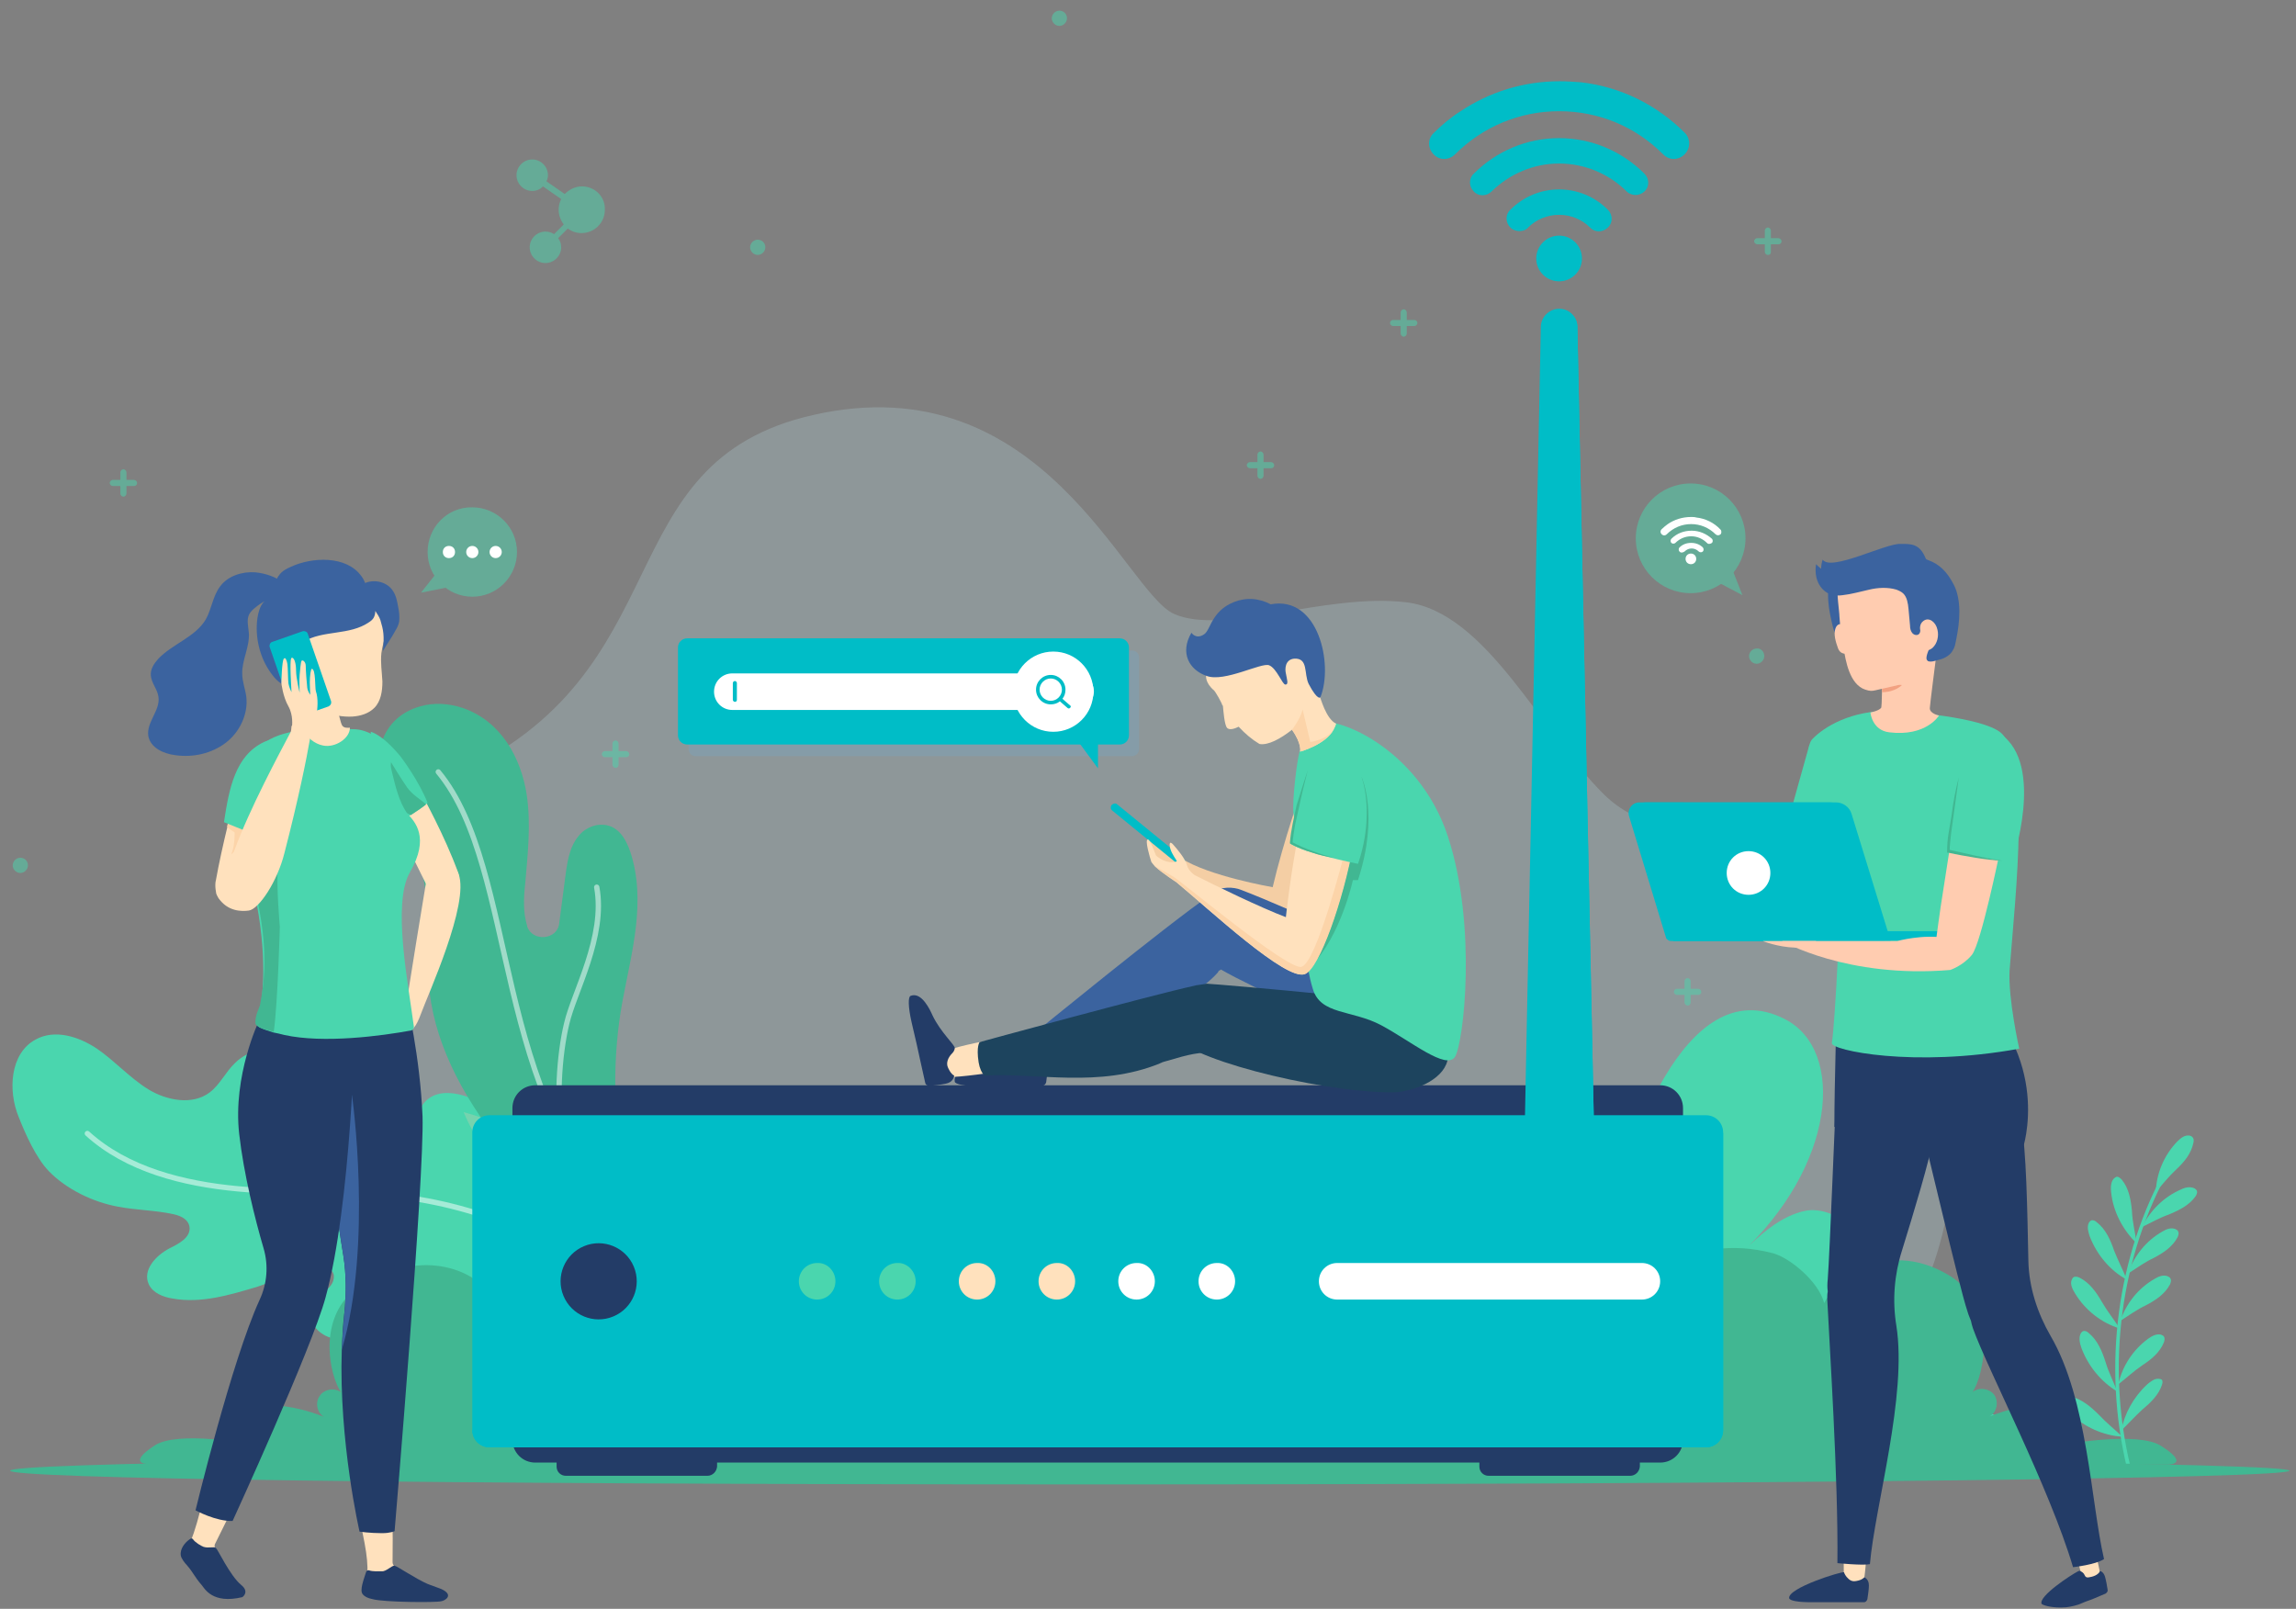 <?xml version="1.0" encoding="UTF-8"?> <!-- Generator: Adobe Illustrator 23.1.0, SVG Export Plug-In . SVG Version: 6.00 Build 0) --> <svg xmlns="http://www.w3.org/2000/svg" xmlns:xlink="http://www.w3.org/1999/xlink" id="OBJECTS" x="0px" y="0px" viewBox="0 0 452.1 316.8" style="enable-background:new 0 0 452.1 316.8;" xml:space="preserve"><rect x="0" y="0" width="452.1" height="316.8" fill="#808080" stroke="none"/> <style type="text/css"> .st0{fill:#CAF5FF;fill-opacity:0.2;} .st1{fill:#4AD6AE;} .st2{opacity:0.5;fill:none;stroke:#FFFFFF;stroke-width:1.048;stroke-linecap:round;stroke-linejoin:round;stroke-miterlimit:10;} .st3{opacity:0.25;fill:#FCCCB1;} .st4{fill:#41B792;} .st5{fill:#233C67;} .st6{fill:#00BDC7;} .st7{fill:#FFE1BD;} .st8{fill:#FFFFFF;} .st9{fill:#FFCCB0;} .st10{fill:#F2A181;} .st11{fill:#3B639F;} .st12{opacity:0.5;} .st13{fill:#F5BC8E;} .st14{fill:#FCD4A9;} .st15{opacity:0.5;fill:#4AD6AE;} .st16{fill:#F4CEA4;} .st17{fill:#1D445E;} .st18{opacity:0.2;fill:#5FB0E7;} </style> <g> <path class="st0" d="M58,222.8c0,0-15.2-49.6,30.9-69.9s29.9-61.9,71.3-71.2c45.1-10.2,61.3,34.9,71,39.2 c9.7,4.3,29.9-4.2,45.7-2.3c15.8,1.9,26.6,25.7,39,37.9c12.4,12.2,41.6,8.6,56.6,25.9c15,17.3,21.3,68.1-10.8,94.2"></path> <g> <g> <path class="st1" d="M143.6,270.4c-7.8-21.3-27.7-41.2-47.4-52.5c-4.8-2.8-11.8-4.9-14,1.7c-1.4,4.2-6.4,3.1-9.2,1.2 c-3.5-2.4-5.5-6.4-8.5-9.4c-2.4-2.4-5.4-4.2-8.8-4.8c-3.3-0.5-7,0.3-9.4,2.7c-1.9,1.8-3,4.3-5,5.8c-3.4,2.6-8.5,1.6-12.1-0.6 c-3.7-2.3-6.6-5.6-10.1-8c-3.6-2.4-8.3-3.9-12.1-1.8c-5,2.7-5.5,10-3.3,15.3c1.3,3.3,3.4,8,5.9,10.6c3.5,3.6,8.7,6.1,13.6,7 c3.6,0.7,7.4,0.7,11,1.5c1.3,0.3,2.8,0.9,3.1,2.4c0.4,2.2-2.3,3.5-3.9,4.3c-2.7,1.4-5.4,4.3-4.1,7.1c0.8,1.7,2.8,2.5,4.7,2.8 c5.6,1,11.2-0.7,16.6-2.3c3.2-1,6.1-3,9.4-3.9c1.7-0.4,6.2-0.6,5.7,2.3c-0.1,0.9-0.8,1.7-1.5,2.3c-0.7,0.6-1.5,1.1-2.1,1.8 c-2.6,3.1,0,6.8,3.3,7.6c2.6,0.6,5.3,0,7.9-0.6c16.9-4,34.6-5.5,51.7-2c3.6,0.7,7.6,2,9.4,5.2"></path> </g> <path class="st2" d="M125.4,257c-12.4-11.5-28.9-19.1-46.1-21.3c-10.7-1.3-21.6-0.6-32.4-1.6s-21.9-3.8-29.7-10.9"></path> <g> <path class="st3" d="M129.2,258.6c0,0-29.6-19.7-37.9-39.6c5.6,1.5,9.3,3.4,13.3,6.6c4.3,6,14.4,15.3,21.3,21.3 C126.9,250.2,128,254.1,129.2,258.6z"></path> <path class="st4" d="M128.1,251.9c-1.1-6.9-4.2-13.8-5.4-20.9c-1.9-11.3-2.2-22.7-0.1-34c1.8-9.6,4.7-19.6,1.5-29.3 c-0.9-2.6-2.5-5.4-5.8-5.3c-1.3,0-2.6,0.6-3.6,1.4c-2.4,2.2-2.9,5.3-3.3,8.2l-1.3,9.9c-0.4,3.2-5.3,3.6-6.3,0.5c0,0,0-0.1,0-0.1 c-0.8-2.6-0.7-5.4-0.4-8.1c0.5-5.9,1.2-11.9,0.3-17.8c-1.1-7.1-5-14.4-12.6-17c-2.7-0.9-5.7-1.1-8.4-0.3 c-7.6,2.2-9.2,9.4-7.6,15.4c1.1,4.2,3.5,8.1,5.7,11.9c5.3,9.4,2.5,18.4,3.8,29C87.2,217.7,109.1,239.3,128.1,251.9z"></path> <path class="st2" d="M86.3,152c16,19.3,10.2,65,38.1,89.6"></path> <path class="st2" d="M117.5,174.7c1.8,9.8-4.5,20.7-5.9,26.8c-1.5,6.1-2.2,16.4-0.7,22.5"></path> </g> </g> <g> <g> <path class="st1" d="M318.6,235.8c1.1-6.3,12.6-45.6,32.9-35.1c12,6.2,9.9,29-8.9,46.3c3.7-3.6,7.9-7.6,13-8.6 c2.7-0.5,6,0.7,8.1,2.6c1.8,1.7,2.3,4.3,2.4,6.8c0.3,9-4.4,17.9-11.9,22.8c4.1-2.3,7.7-5.2,12.5-5.6c1.5-0.1,4.1,0.7,4.9,2.1 c0.8,1.5,0.7,7.1-8.4,11.3c37.2-7.1,39.4,8.8,26,8.8c-13.4,0-88.5,0-88.5,0"></path> </g> <g> <path class="st4" d="M118,288.9c-29,0.4-59.6-1-88.6-0.6c-1,0-4.1-0.3,1.1-3.7c4.5-2.9,18.6-0.3,18.6-0.3s-3.3-1.3-3.3-3 c0-1.7,1.3-3.2,2.9-3.9c1.5-0.7,3.3-0.8,5-0.7c3.5,0.2,6.9,1,10.1,2.3c-1.4-0.8-1.8-2.9-0.8-4.2c0.9-1.3,3-1.6,4.2-0.6 c-2.2-2.9-5.5-16,4.8-21.7c12.9-7.2,22.8-1.3,24.9,3.1c1.1-4.3,5.9-7.5,9.2-8.3c7.3-1.8,12.3-1.6,18.9,1.9 c22.2,11.8,11.9,37.6,10.4,40.4"></path> </g> <g> <path class="st4" d="M337,289c29.3,0.4,60.4-1,89.7-0.6c1,0,4.2-0.3-1.2-3.7c-4.5-2.9-18.8-0.3-18.8-0.3s3.3-1.3,3.3-3.1 c0-1.7-1.3-3.2-2.9-4c-1.6-0.7-3.4-0.8-5.1-0.7c-3.5,0.2-7,1-10.2,2.3c1.4-0.8,1.8-2.9,0.9-4.2c-0.9-1.3-3-1.6-4.3-0.6 c2.2-3,5.4-17.3-5-23.2c-12.4-7.1-22.1,1.4-24.2,5.7c-1.1-4.3-6.8-8.9-10-9.8c-17.1-4.5-26.5,6.7-28,8.9 c-11.5,16.7-3.5,30.4-1.7,33.2"></path> </g> <g id="XMLID_3_"> <g> <g> <path class="st1" d="M418.8,289c-4.8-20.1-2-41.7,7.9-59.3l0.6,0.3c-9.8,17.4-12.6,38.9-7.8,58.8L418.8,289z"></path> </g> <g id="XMLID_10_"> <g> <path class="st1" d="M424.5,234.7c0.1-3.6,1.6-7.2,4.2-9.9c0.6-0.6,1.4-1.3,2.3-1.2c0.2,0,0.5,0.1,0.7,0.3 c0.3,0.3,0.3,0.7,0.2,1.1c-0.4,2.1-1.8,3.8-3.3,5.2C427,231.7,426,233,424.5,234.7"></path> </g> <g> <path class="st1" d="M421.8,241.6c1.6-3.3,4.4-6,7.7-7.4c0.8-0.4,1.8-0.6,2.6-0.2c0.2,0.1,0.4,0.3,0.5,0.5 c0.1,0.4-0.1,0.8-0.3,1.1c-1.2,1.7-3.2,2.7-5.1,3.5C425.2,239.8,423.9,240.6,421.8,241.6"></path> </g> <g> <path class="st1" d="M419,250.8c1.2-3.5,3.6-6.5,6.8-8.3c0.8-0.5,1.7-0.8,2.5-0.5c0.2,0.1,0.5,0.2,0.6,0.5 c0.2,0.4,0,0.8-0.1,1.1c-1,1.9-2.8,3.1-4.7,4.1C422.2,248.6,420.9,249.6,419,250.8"></path> </g> <g> <path class="st1" d="M417.5,260.1c1.2-3.5,3.6-6.5,6.8-8.3c0.8-0.5,1.7-0.8,2.5-0.5c0.2,0.1,0.5,0.2,0.6,0.5 c0.2,0.4,0,0.8-0.1,1.1c-1,1.9-2.8,3.1-4.7,4.1C420.7,257.9,419.4,258.9,417.5,260.1"></path> </g> <g> <path class="st1" d="M417.1,272.6c0.8-3.6,2.9-6.8,5.9-9c0.7-0.5,1.6-1,2.5-0.8c0.2,0.1,0.5,0.2,0.6,0.4 c0.2,0.3,0.1,0.8,0,1.1c-0.8,2-2.5,3.4-4.2,4.5C420,270.1,418.9,271.2,417.1,272.6"></path> </g> <g> <path class="st1" d="M417.7,281.7c0.6-3.3,2.4-6.6,5.1-9.1c0.7-0.6,1.5-1.2,2.3-1.1c0.2,0,0.5,0.1,0.6,0.2 c0.2,0.3,0.1,0.7,0,1c-0.6,1.9-2.2,3.5-3.8,4.8C420.4,278.9,419.3,280.1,417.7,281.7"></path> </g> <g> <path class="st1" d="M420.7,244.8c-2.7-2.6-4.6-6.2-5-10c-0.1-0.9-0.1-2,0.5-2.7c0.2-0.2,0.4-0.3,0.6-0.4c0.4,0,0.7,0.3,1,0.6 c1.4,1.7,1.8,4,2,6.2C419.9,240.8,420.4,242.4,420.7,244.8"></path> </g> <g> <path class="st1" d="M418.8,252c-3.3-1.8-5.9-4.9-7.3-8.5c-0.3-0.9-0.6-1.9-0.2-2.7c0.1-0.2,0.3-0.4,0.5-0.5 c0.4-0.1,0.8,0.1,1.1,0.4c1.7,1.3,2.7,3.5,3.4,5.6C417.1,248.3,417.9,249.8,418.8,252"></path> </g> <g> <path class="st1" d="M417.4,261.6c-3.6-1.1-6.8-3.6-8.8-6.9c-0.5-0.8-1-1.8-0.7-2.6c0.1-0.2,0.2-0.5,0.4-0.6 c0.3-0.2,0.8-0.1,1.2,0.1c2,1,3.3,2.9,4.4,4.8C415,258.3,416.1,259.6,417.4,261.6"></path> </g> <g> <path class="st1" d="M416.9,274c-3.2-1.9-5.8-5.1-7.1-8.7c-0.3-0.9-0.5-1.9-0.1-2.7c0.1-0.2,0.3-0.4,0.5-0.5 c0.4-0.1,0.8,0.1,1.1,0.4c1.7,1.4,2.6,3.5,3.3,5.7C415.2,270.2,416,271.7,416.9,274"></path> </g> <g> <path class="st1" d="M417.9,282.9c-3.7-0.2-7.5-1.9-10.3-4.6c-0.7-0.7-1.4-1.5-1.3-2.4c0-0.3,0.1-0.5,0.3-0.7 c0.3-0.3,0.8-0.2,1.2-0.2c2.1,0.5,3.9,2,5.5,3.6C414.8,280.2,416.1,281.2,417.9,282.9"></path> </g> </g> </g> </g> <path class="st4" d="M450.8,289.6c0,1.5-100.3,2.7-235.6,2.7S2,291.1,2,289.6c0-1.5,77.9-2.7,213.2-2.7S450.8,288.1,450.8,289.6z"></path> </g> </g> <g> <path class="st5" d="M331.4,225.4H100.9v-7.2c0-2.5,2-4.5,4.5-4.5h221.5c2.5,0,4.5,2,4.5,4.5V225.4z"></path> <path class="st5" d="M331.4,276.3H100.9v7.2c0,2.5,2,4.5,4.5,4.5h221.5c2.5,0,4.5-2,4.5-4.5V276.3z"></path> <g> <path class="st5" d="M139.3,290.6h-27.9c-1,0-1.8-0.8-1.8-1.8V281h31.6v7.8C141.1,289.8,140.3,290.6,139.3,290.6z"></path> <path class="st5" d="M321,290.6h-27.9c-1,0-1.8-0.8-1.8-1.8V281h31.6v7.8C322.8,289.8,322,290.6,321,290.6z"></path> </g> <path class="st6" d="M313.9,223.7h-13.7l3.2-159.3c0-2,1.7-3.6,3.6-3.6h0c2,0,3.6,1.6,3.6,3.6L313.9,223.7z"></path> <path class="st6" d="M313.9,223.7h-3.1l-3.2-162.8c0.8,0.1,1.4,0.5,1.9,1c0.7,0.6,1.1,1.5,1.1,2.5L313.9,223.7z"></path> <path class="st6" d="M339.3,223v58.6c0,1.9-1.5,3.4-3.4,3.4H96.4c-1.9,0-3.4-1.5-3.4-3.4V223c0-1.9,1.5-3.4,3.4-3.4h239.5 C337.8,219.6,339.3,221.1,339.3,223z"></path> <path class="st6" d="M339.3,223v58.6c0,1.9-1.5,3.4-3.4,3.4H96.4c-1.9,0-3.4-1.5-3.4-3.4C326.9,286.4,339.3,223,339.3,223z"></path> <ellipse transform="matrix(0.923 -0.384 0.384 0.923 -87.916 64.744)" class="st5" cx="118" cy="252.3" rx="7.5" ry="7.5"></ellipse> <g> <path class="st1" d="M164.5,252.3c0,2-1.6,3.6-3.6,3.6c-2,0-3.6-1.6-3.6-3.6c0-2,1.6-3.6,3.6-3.6 C162.9,248.6,164.5,250.3,164.5,252.3z"></path> <path class="st1" d="M180.3,252.3c0,2-1.6,3.6-3.6,3.6c-2,0-3.6-1.6-3.6-3.6c0-2,1.6-3.6,3.6-3.6 C178.6,248.6,180.3,250.3,180.3,252.3z"></path> <path class="st7" d="M196,252.3c0,2-1.6,3.6-3.6,3.6c-2,0-3.6-1.6-3.6-3.6c0-2,1.6-3.6,3.6-3.6C194.4,248.6,196,250.3,196,252.3z"></path> <path class="st7" d="M211.7,252.3c0,2-1.6,3.6-3.6,3.6c-2,0-3.6-1.6-3.6-3.6c0-2,1.6-3.6,3.6-3.6 C210.1,248.6,211.7,250.3,211.7,252.3z"></path> <path class="st8" d="M227.4,252.3c0,2-1.6,3.6-3.6,3.6c-2,0-3.6-1.6-3.6-3.6c0-2,1.6-3.6,3.6-3.6 C225.8,248.6,227.4,250.3,227.4,252.3z"></path> <path class="st8" d="M243.2,252.3c0,2-1.6,3.6-3.6,3.6c-2,0-3.6-1.6-3.6-3.6c0-2,1.6-3.6,3.6-3.6 C241.6,248.6,243.2,250.3,243.2,252.3z"></path> </g> <path class="st8" d="M323.3,255.9h-60c-2,0-3.6-1.6-3.6-3.6l0,0c0-2,1.6-3.6,3.6-3.6h60c2,0,3.6,1.6,3.6,3.6l0,0 C326.9,254.3,325.3,255.9,323.3,255.9z"></path> <g> <g> <circle class="st6" cx="307" cy="50.9" r="4.5"></circle> </g> <g> <path class="st6" d="M299.2,45.5c-0.6,0-1.3-0.2-1.8-0.7c-1-1-1-2.6,0-3.5c2.6-2.6,6-4,9.6-4c3.6,0,7,1.4,9.6,4c1,1,1,2.6,0,3.5 c-1,1-2.6,1-3.5,0c-1.6-1.6-3.8-2.5-6.1-2.5c-2.3,0-4.5,0.9-6.1,2.5C300.5,45.3,299.8,45.5,299.2,45.5z"></path> </g> <g> <path class="st6" d="M322.1,38.4c-0.6,0-1.3-0.2-1.8-0.7c-3.5-3.5-8.3-5.5-13.3-5.5c-5,0-9.7,2-13.3,5.5c-1,1-2.6,1-3.5,0 c-1-1-1-2.6,0-3.5c4.5-4.5,10.5-7,16.8-7s12.3,2.5,16.8,7c1,1,1,2.6,0,3.5C323.4,38.1,322.7,38.4,322.1,38.4z"></path> </g> <g> <path class="st6" d="M331.7,30.4c-0.6,0.6-1.4,0.9-2.1,0.9c-0.8,0-1.5-0.3-2.1-0.9c-5.5-5.5-12.7-8.5-20.5-8.5 c-7.7,0-15,3-20.5,8.5c-1.2,1.2-3.1,1.2-4.2,0c-1.2-1.2-1.2-3.1,0-4.2c1.6-1.6,3.4-3.1,5.3-4.3c5.7-3.8,12.4-5.9,19.5-5.9 c1.4,0,2.8,0.1,4.2,0.2c7.8,0.9,14.9,4.4,20.5,10C332.9,27.4,332.9,29.2,331.7,30.4z"></path> </g> </g> </g> <g> <g> <g> <path class="st7" d="M363.1,304.7c0,0-0.2,5.4,0.1,6.7c0.2,1,3.3,1.1,3.6,0.6c0.4-0.5,0.8-6.8,0.8-6.8"></path> <path class="st5" d="M368,312.2c0,0.8-0.2,2-0.3,2.7c-0.1,0.3-0.3,0.6-0.7,0.6h-3.8c0,0-1.7,0-2.8,0h-3.7c-2.7,0-4.3-0.3-4.4-0.8 c-0.3-2,10.3-5.3,10.8-5.1c0,0,0.1,0.4,0.5,0.9c0.6,0.7,1.1,1,2,0.8c0.6-0.1,1.1-0.3,1.5-0.7C367.1,310.6,368,310.9,368,312.2z"></path> </g> <g> <path class="st7" d="M409.1,307c0,0,0.6,2.7,0.9,3.6c0.3,0.9,3.3,0.3,3.5-0.3c0.2-0.6-1.2-5.7-1.2-5.7"></path> <path class="st5" d="M414.5,310.5c0.2,0.7,0.4,1.8,0.5,2.5c0.1,0.3-0.1,0.6-0.4,0.8l-2.6,1.1c0,0,0,0,0,0 c-0.2,0.1-1.2,0.4-2.1,0.8c-0.8,0.4-2.2,0.7-3.1,0.8c-2.7,0.2-4.6-0.4-4.8-0.7c-0.6-1.5,5.8-5.7,7.2-6.4c0.2-0.1,0.4-0.1,0.5,0 c0.2,0.1,0.6,0.3,0.8,0.8c0.1,0.3,0.4,0.5,0.8,0.4c0.7-0.1,1.8-0.4,2.2-1.2C413.4,309.3,414.2,309.4,414.5,310.5z"></path> </g> <path class="st5" d="M398.3,226.2c0,0,6.1-17.9-11.2-32.6c0,0-9.2,3.7-16.6,4.1c-5.8,0.3-8.8-0.2-8.8-0.2s-0.5,15.9-0.5,24.4 L398.3,226.2z"></path> <path class="st5" d="M363.6,207.4c-1.4,0.5-1.8,4.6-2,7.4c-0.2,2.8-1.3,31.9-1.7,37.1c-0.1,0.9-0.1,1.7,0,2.4 c-0.1,0.5-0.1,1-0.1,1.5c0.4,8.5,2.2,35.5,2,52c0,0,5,0.5,6.4,0.2c1-11.5,7.4-33.2,5.2-47c-0.8-4.9-0.4-10,1.1-14.7 c2.5-8.1,5.4-17.7,6.2-22.2C382.3,213.6,370.3,204.8,363.6,207.4z"></path> <path class="st5" d="M403.8,263.1c-2.6-4.5-4.3-9.6-4.4-14.9c-0.2-9.7-0.4-22.1-1.4-26.8c-2.3-10.4-14.3-14.7-19.6-9.8 c-1.1,1-1.3,6.5-0.4,9.2c0.9,2.7,7.7,32.4,9.4,37.4c0.2,0.7,0.5,1.4,0.7,1.9c0.1,0.5,0.2,0.9,0.4,1.5c2.9,8.1,15,31.2,19.7,47 c0,0,4.5-0.5,6.1-1.6C411.7,295.8,411.1,275.6,403.8,263.1z"></path> <g> <path class="st1" d="M397.6,206.5c-20.8,3.8-37.1,0.3-36.9-1.1c0.6-3.4,2.1-29.9,1.2-32.5c-1.6-4.5-2.3-12-3.6-15.4 c-0.9-2.6-3.4-10-1.4-12c2.2-2.3,7.6-5.7,15.5-5.5c5.5,0.2,19.5,1.6,22,4.7c1.6,1.9,2.4,5.5,2.8,9.9c0.2,2.7,0.3,5.6,0.3,8.8 c-0.1,9.3-1.2,19.9-1.8,27.7C395.4,196.7,397.6,206.5,397.6,206.5z"></path> <path class="st9" d="M370.6,133.6c0,0,0,5.6-0.2,5.8c-0.5,0.6-2.1,0.9-2.1,0.9s0.3,3.5,3.7,3.9c7.3,0.9,9.8-3.3,9.8-3.3 s-1.9-0.4-1.8-1.5c0-0.5,1.2-9.8,1.2-9.8"></path> <g> <path class="st10" d="M370.6,134.2l3.9,0.7c0,0-1.3,1.4-3.9,1.4"></path> </g> <g> <g> <path class="st11" d="M361.1,113.7c-1.2,1-1.2,3.1-1.1,4.6c0.1,1.7,0.5,3.4,0.9,5.1c0.3,1.2,0.8,2.3,1.6,3.2 c0.4,0.4,1,0.7,1.5,1c0.3,0.2,0.6,0.3,1,0.4c0.3,0.1,0.7,0,1-0.2c0.4-0.4,0.3-0.9,0.3-1.4c-0.4-3.3-0.8-6.6-0.3-9.9"></path> </g> <g> <path class="st9" d="M363.5,123.6c-0.4-0.9-1.7-1.1-2.1,0.2c-0.4,1.1,0.1,2.7,0.5,3.8c0.5,1.4,1.7,1.2,2.6,1"></path> </g> <path class="st9" d="M366.7,112c-1.1,0.8-4.5,1.5-4.8,3.2c-0.3,1.7,0.3,5.2,0.3,6.2c0.1,2,0.5,4.1,0.8,6.1 c0.4,2.6,1.2,7.3,4.3,8.3c0.9,0.3,1.3,0.3,2.1,0.1c1.2-0.3,2.3-0.5,3.5-0.8c1.8-0.4,3.8-0.9,5.3-2.1c1.9-1.7,1.8-5.3,1.5-7.6 l-1.8-13.3L366.7,112z"></path> <g> <path class="st11" d="M380.1,122.9c-0.9-0.1-1.7-0.3-1.9,0.6c-0.1,0.5,0,1.1-0.4,1.4c-0.4,0.3-1,0.1-1.3-0.3 c-0.3-0.4-0.4-0.9-0.4-1.4c-0.1-1.1-0.2-2.2-0.3-3.3c-0.1-1.1-0.3-2.3-1-3c-0.4-0.4-0.9-0.6-1.4-0.8c-1.7-0.5-3.6-0.4-5.3,0 c-1.8,0.4-3.5,0.9-5.3,1.1c-0.7,0.1-1.5,0.1-2.2-0.1c-1.2-0.4-2.1-1.3-2.6-2.4c-0.5-1.1-0.6-2.4-0.4-3.6c0.3,0.3,0.6,0.6,1,0.9 c0-0.6,0.1-1.2,0.3-1.8c1.6,2.4,12.3-3.2,15.3-3.1c2.1,0,3.8-0.1,5,2.9c0.1,0.2,0.3,0.2,0.5,0.3c2.2,0.8,3.7,2.3,5,4.8 c1.6,3.1,1.2,7.4,0.5,10.8c-0.2,0.9-0.2,1.4-0.7,2.2c-0.4,0.8-1.5,1.5-2.3,1.7c-0.9,0.2-2.4,0.9-2.8,0.1 c-0.3-0.6,0.5-2.1,0.7-2.8"></path> </g> <g> <path class="st9" d="M378.5,127.1c0,0,0.1,0.6,0.6,0.9c0.5,0.2,1-0.1,1.4-0.4c1-0.9,1.3-2.4,1-3.6c-0.3-1.5-1.7-2.6-2.8-1.7 c-0.7,0.5-0.8,1.6-0.4,2.3"></path> </g> </g> </g> </g> <polygon class="st1" points="356.3,146.6 352.3,160.9 361.3,161.9 363.7,153.1 "></polygon> <g> <rect x="339.1" y="183.4" transform="matrix(-1 -1.224647e-16 1.224647e-16 -1 727.381 368.654)" class="st6" width="49.3" height="1.9"></rect> <path class="st6" d="M329.5,185.3h42.8l-7.7-25c-0.4-1.4-1.7-2.3-3.1-2.3H324c-1.4,0-2.5,1.4-2,2.8L329.5,185.3z"></path> <path class="st6" d="M329,185.3h42.1l-7.7-25c-0.4-1.4-1.7-2.3-3.1-2.3h-37.5c-1.4,0-2.5,1.4-2,2.8l7.3,24 C328.3,185,328.6,185.3,329,185.3z"></path> <path class="st8" d="M348.6,171.9c0,2.4-1.9,4.3-4.3,4.3c-2.4,0-4.3-1.9-4.3-4.3c0-2.4,1.9-4.3,4.3-4.3 C346.7,167.6,348.6,169.5,348.6,171.9z"></path> </g> <path class="st9" d="M384.7,161.9c0,0-1.7,11.3-2.2,14.3c-0.4,2.3-1.3,9.1-1.3,9.1l2.8,5.7c0,0,2.5-0.8,4.3-3 c1.8-2.3,5.4-19.9,5.4-19.9"></path> <path class="st1" d="M386.3,150.1c0,0-2.2,9.2-2.7,17.5c0,0,7.9,1.6,12.6,2.2c0,0,6.6-19.2-2.3-25.3"></path> <g> <path class="st4" d="M385.7,153.1l-1,7.3c-0.2,1.2-0.3,2.4-0.5,3.6c-0.1,1.2-0.3,2.4-0.3,3.6l-0.2-0.3c1.8,0.4,3.6,0.8,5.3,1.2 c1.8,0.4,3.6,0.7,5.4,1c-1.8-0.1-3.6-0.3-5.4-0.6c-1.8-0.3-3.6-0.6-5.4-1l-0.2,0l0-0.2c0-1.3,0.1-2.5,0.3-3.7 c0.2-1.2,0.4-2.4,0.6-3.6C384.6,157.9,385.1,155.4,385.7,153.1z"></path> </g> <path class="st9" d="M373.6,185.3c0,0,5-1.4,9.6-0.6c4.6,0.8,0.8,6.3,0.8,6.3c-20.3,1.7-33.1-5.7-33.1-5.7h30.4"></path> <path class="st9" d="M347.1,185.3c0,0,2.9,1.2,6.4,1.3c3.6,0.1,4.1-1.3,4.1-1.3H347.1z"></path> <g> <g class="st12"> <g> <g> <polyline class="st1" points="338,114.5 343.1,117.2 340.5,110.6 "></polyline> </g> <circle class="st1" cx="332.9" cy="106" r="10.8"></circle> </g> </g> <g> <g> <path class="st8" d="M333.7,110.8c-0.4,0.4-1.1,0.4-1.5,0c-0.4-0.4-0.4-1.1,0-1.5c0.4-0.4,1.1-0.4,1.5,0 C334.1,109.7,334.1,110.4,333.7,110.8z"></path> </g> <g> <path class="st8" d="M331.1,108.8c-0.2,0-0.3-0.1-0.4-0.2c-0.2-0.2-0.2-0.6,0-0.8c0.6-0.6,1.4-0.9,2.3-0.9s1.7,0.3,2.3,0.9 c0.2,0.2,0.2,0.6,0,0.8c-0.2,0.2-0.6,0.2-0.8,0c-0.4-0.4-0.9-0.6-1.4-0.6s-1,0.2-1.4,0.6C331.4,108.8,331.2,108.8,331.1,108.8z"></path> </g> <g> <path class="st8" d="M336.5,107.1c-0.2,0-0.3-0.1-0.4-0.2c-0.8-0.8-1.9-1.3-3.1-1.3s-2.3,0.5-3.1,1.3c-0.2,0.2-0.6,0.2-0.8,0 c-0.2-0.2-0.2-0.6,0-0.8c1.1-1.1,2.5-1.6,4-1.6s2.9,0.6,4,1.6c0.2,0.2,0.2,0.6,0,0.8C336.8,107.1,336.6,107.1,336.5,107.1z"></path> </g> <g> <path class="st8" d="M338.8,105.2c-0.1,0.1-0.3,0.2-0.5,0.2c-0.2,0-0.4-0.1-0.5-0.2c-1.3-1.3-3-2-4.8-2c-1.8,0-3.5,0.7-4.8,2 c-0.3,0.3-0.7,0.3-1,0c-0.3-0.3-0.3-0.7,0-1c0.4-0.4,0.8-0.7,1.2-1c1.3-0.9,2.9-1.4,4.6-1.4c0.3,0,0.7,0,1,0.1 c1.8,0.2,3.5,1,4.8,2.4C339,104.5,339,105,338.8,105.2z"></path> </g> </g> </g> </g> <g> <g> <g> <g> <path class="st7" d="M49.5,289.6c0,0-4.6,9.2-7.1,14.3c-0.2,0.3-0.2,0.7,0,1c0.6,1.3,2.3,4.6,3.3,5.9c-0.8-0.3-10.9-3.1-8.8-6.2 c1.8-2.6,3-10,5.4-17.6"></path> <path class="st5" d="M37.5,303c0.1-0.1,0.4-0.1,0.5,0.1c0.5,0.7,1.6,1.3,2.1,1.5c1,0.3,2-0.1,2.4,0.2c0.4,0.3,2.8,5.5,5,7.3 c1.6,1.3,0.4,2.3,0.2,2.4c-5.9,1.4-7.4-1.7-8-2.4c-1.4-1.6-1.6-2.4-2.9-3.9c-0.4-0.4-1.1-1.3-1.2-1.9 C35.4,305,36.4,303.7,37.5,303z"></path> </g> <g> <path class="st7" d="M77.2,296.7c0,0,0.2,4,0.1,10.9c0,0.3,0.1,0.6,0.4,0.8c1.2,0.9,4.6,3.5,6.4,4.2c-1,0.2-12.5,3-11.9-1.3 c0.5-3.6-0.2-6.9-1.9-14.4"></path> <path class="st5" d="M72.1,309.5c0.1-0.2,0.3-0.3,0.5-0.3c0.8,0.3,2,0.2,2.6,0.2c0.8,0.1,2-1.2,2.5-1.1c0.5,0.1,4.2,2.6,6.5,3.6 c0.5,0.2,1.4,0.5,2.7,1c2.6,1.2,0.7,2.3,0,2.4c-1.1,0.3-11.4,0.2-13.5-0.4c-1-0.2-1.6-0.5-2-1C70.8,313.1,71.6,311.1,72.1,309.5 z"></path> </g> <path class="st5" d="M83.2,219.8c0.4,11.9-5.5,81.7-5.5,81.7s-0.8,0.4-2.5,0.4c-2.3,0-4.4-0.3-4.4-0.3s-4.1-17.7-3.5-35.8 c0.1-2.4,0.2-4.8,0.5-7.2c0.4-3.8,0.4-7.6-0.2-11.4c-0.7-4.3-1.4-9-2-14c-1.2-9.7-2.1-20.1-2.3-28.7c-0.7-41.2,16.8-7.4,16.8-7.4 S82.7,207.9,83.2,219.8z"></path> <path class="st11" d="M67.8,258.6c0.4-3.8,0.4-7.6-0.2-11.4c-0.7-4.3-1.4-9-2-14l3.7-17.6c0,0,4.2,29.3-2,50.2 C67.4,263.4,67.6,261,67.8,258.6z"></path> <path class="st5" d="M51,201c0,0-5.2,10.8-3.9,22.3c0.9,7.9,3.1,16.7,4.8,22.5c1,3.4,0.7,7-0.8,10.2c-5.5,12-12.6,41.4-12.6,41.4 s4,2.2,7.3,2.1c0,0,15.6-34,18.3-44c5.1-18.5,5.8-53.7,5.8-53.7L51,201z"></path> <path class="st7" d="M75.9,120.7c1,2.5-0.5,5.3-0.8,7.9c-0.2,1.8,0.1,3.7,0.2,5.6c0,1.9-0.3,3.9-1.6,5.2 c-1.1,1.1-2.7,1.6-4.3,1.7c-3.7,0.2-7.4-1.3-9.9-4c-2.5-2.7-3.7-6.6-3.1-10.2c0.2-1.3,0.6-2.6,1.1-3.8c1.4-3.1,3.7-6,7-7.1 c3.2-1.1,7.3-0.1,8.9,2.9"></path> <path class="st11" d="M56,114.9c-1.6-1.3-3.7-2-5.7-2.2c-2.6-0.2-5.4,0.7-6.9,2.7c-1.5,1.9-1.7,4.5-2.9,6.6 c-2.1,3.5-6.6,4.8-9.4,7.8c-0.8,0.9-1.5,2-1.4,3.2c0.1,1.5,1.3,2.7,1.5,4.2c0.4,2.7-2.4,5-2,7.7c0.4,2.3,2.9,3.5,5.3,3.8 c3.5,0.5,7.1-0.3,9.9-2.4c2.8-2.1,4.5-5.7,4.1-9.1c-0.2-1.5-0.8-3-0.8-4.5c-0.1-2.7,1.5-5.3,1.3-8.1c-0.1-1.2-0.5-2.6,0.1-3.7 c0.3-0.5,0.7-0.9,1.1-1.2c1.3-1.1,3-2.2,4.5-1.4"></path> <path class="st11" d="M78.4,119.5c-0.2-1.1-0.4-2.2-1-3.1c-1.1-1.8-3.6-2.4-5.5-1.6c-0.2-0.5-0.4-0.9-0.7-1.3 c-3-4.2-9.8-3.8-13.9-1.9c-0.9,0.4-1.7,0.8-2.3,1.6c-0.9,1.1-1,2.6-1.1,4.1c-1.1,0.2-2,1.1-2.5,2c-0.5,1-0.7,2.1-0.8,3.2 c-0.3,3.7,0.8,7.6,3.1,10.5c0.9,1.2,2.2,2.2,3.6,2.4c0.2,0,0.5,0,0.7-0.2c0.1-0.1,0.1-0.2,0.1-0.3c0-0.8-0.3-1.5-0.4-2.3 c-0.1-0.8-0.1-1.6,0.4-2.3c0.4,0,0.7,0.8,1.1,0.6c0.1,0,0.1-0.1,0.2-0.2c0.6-1.1,0.2-2.5,0.2-3.8c0-0.2,0.1-0.3,0.1-0.5 c3.9-2.4,9.1-1.2,13-3.9c0.3-0.2,0.7-0.5,0.9-0.9c0.2-0.4,0.3-0.8,0.3-1.3c0.4,0.6,0.8,1.2,1,1.8c0.6,2,0.8,3,0.5,6.1 c0.8-1.4,1.7-2.6,2.5-4.1c0.3-0.5,0.6-1.1,0.7-1.7C78.7,121.4,78.6,120.4,78.4,119.5z"></path> <path class="st13" d="M59.7,130.8c0.2-0.2,0-0.4-0.2-0.5c-0.4-0.3-0.8-0.5-1.2-0.6c-0.4-0.1-1-0.1-1.3,0.2 c-0.3,0.3-0.5,0.7-0.6,1.2c-0.2,1.5,0.4,3.2,1.7,4.1c0.5,0.4,1.1,0.7,1.7,0.5c0.6-0.1,1.1-0.8,0.9-1.4"></path> <path class="st7" d="M83.9,173.7c0,0-3.8,22.9-4.2,26.4c-0.3,2.8,1.3,4.8,3.2-0.5c1.3-3.6,9.6-21.7,7.4-27.5 c-2.2-5.7-4.6-0.6-4.6-0.6L83.9,173.7z"></path> <path class="st7" d="M83.1,156.5c0,0,4.5,8.1,7.1,15.3c1.2,3.4-3.3,8.4-6.3,2.3c-3.5-7.2-6.8-13.5-6.8-13.5"></path> <g> <path class="st1" d="M84.2,158.1c-0.1,0.1-0.2,0.2-0.4,0.3c-0.6,0.5-1.6,1.2-3,2.1c-0.2,0.1-0.4,0.2-0.6,0.4 c-4.3,2.4-6.6-4.7-6.6-4.7L73,144.1c0,0,2.2,0.4,5.9,4.9C79.2,149.4,82.5,153.8,84.2,158.1z"></path> <path class="st4" d="M83.9,158.4c-0.6,0.5-1.6,1.2-3,2.1l-4.6-2.3l0.7-8.1c0,0,2.2,3.6,3.2,5C81.3,156.6,82.7,157.3,83.9,158.4z "></path> <path class="st1" d="M80.7,171.8c-3.5,6.1-0.3,21.9,0.8,30.4c0,0.3-0.2,0.6-0.5,0.7c-5.9,1.1-17.3,2.6-25,0.9 c-0.8-0.2-1.6-0.4-2.2-0.5c-1.3-0.4-2.1-0.7-2.7-1c-0.2-0.1-0.3-0.4-0.3-0.6c0.1-0.4,0.2-0.8,0.2-1.2c1-5.4,1.7-14.3-1.5-27.4 c-2.2-8.8-3.3-18.9,0.1-24.3c0,0,0,0,0,0c0.3-0.5,0.7-1,1.2-1.5c3.6-3.6,10-4.1,19.2-3.7c1.8,0.1,3.7,1.1,4.6,1.9 c2.6,2.2,2.4,10.2,5.6,14.7C81.7,161.8,84.7,164.9,80.7,171.8z"></path> <path class="st4" d="M53.9,203.2c-1.6-0.5-3.4-0.8-3.6-1.7c-0.1-1.6,0.8-3.1,0.9-3.6c1-5.4,1.8-11.9-1.5-25 c-2.2-8.8-3.3-18.9,0.1-24.3c0,0,0,0,0,0c0.6-1,1.8-1.6,3-1.6c0.6,0,1.2,0,1.9,0.2c-0.5,1.4-1.2,5.3-1.2,5.3l4.5,1 c0,0,1.1,1.6-1.6,11.1c0,0,0,0,0,0c-0.9,2.4-1.6,4.1-1.7,6.2c-0.3,3.8,0.4,11.7,0.4,11.7S54.7,197.6,53.9,203.2z"></path> <path class="st7" d="M55.7,159.8l-5.8,15.6c-1.8,1.9-4,3.1-6,2.1c-1.3-0.6-1.5-2.2-1.5-3.2c0-0.6,0.1-0.9,0.1-0.9 c0.6-3.4,1.5-7.4,2.3-10.7c0.2-0.7,0.3-1.4,0.5-2.1c0.6-2.3,1-4,1.2-4.6c0.1-0.2,0.1-0.3,0.1-0.3L55.7,159.8z"></path> <path class="st14" d="M49.2,163.9l-2.5,5.1c0,0-2,1-1.2-0.7c0.8-1.7,0.7-4.4,0.7-4.4c-0.6-0.3-1.1-0.8-1.5-1.1 c0.2-0.7,0.3-1.4,0.5-2.1c0.7,0,2.4,0,2.4,0C47.7,160.7,49.2,163.9,49.2,163.9z"></path> <path class="st1" d="M52,146.1c-5.7,2.7-6.9,9.2-7.9,15.8l9.9,4c0,0,8.4-12.8,3.2-17.6C55.2,146.3,54.2,145.1,52,146.1z"></path> </g> <path class="st7" d="M66.4,139.1c0.1,0.8,0.7,3.4,1,3.8c0.4,0.5,1,0.4,1.5,0.4c0,2.1-2.9,4-5.3,3.5c-1.6-0.3-3.3-1.6-3.9-3.2 c1.3-1,1.3-3.1,1.3-4.6c0-1.1,0.2-2.7-0.2-3.8"></path> <path class="st6" d="M64.7,139.1l-6,2.1c-0.4,0.1-0.9-0.1-1-0.5l-4.6-13.3c-0.1-0.4,0.1-0.9,0.5-1l6-2.1c0.4-0.1,0.9,0.1,1,0.5 l4.6,13.3C65.3,138.5,65.1,138.9,64.7,139.1z"></path> <path class="st7" d="M49,179.3c2-0.3,5.6-5.7,7-11.3c2.8-10.8,4.4-18.8,5-22.3c0,0,0,0,0,0c0.2-1.3,0.3-1.9,0.3-1.9 s-3.9-1.3-3.9-0.8c0,0.4,0,0.9-0.3,1.4c-2,3.8-8,14.9-11,23.2c-0.2,0.5-0.8,0.8-1.3,0.7c-2.2,1.2-2.2,7.7-2.2,7.7l0.4,0.8 C44.8,179.5,47.6,179.5,49,179.3z"></path> <path class="st7" d="M57.5,143c0,0,0.3-2.1-0.7-3.9c-1.1-1.9-1.4-4.6-1.4-4.6s0.1-4.5,0.5-4.8c0.3-0.4,0.6,0.4,0.7,1.1 c0.1,0.6,0.1,3.2,0.2,3.8c0.1,0.7,0.6,1.7,0.6,1.7s-0.2-3.5-0.2-4.6s0-2.2,0.3-2.2c0.5,0.1,0.8,1.2,0.8,2.6 c0,1.4,0.7,4.3,0.7,4.3s-0.1-2.6,0-3.5c0.1-0.9,0.2-2.6,0.4-2.8c0.2-0.2,0.8,0.2,0.8,1s0.2,3.5,0.3,4.3c0.1,0.8,0.6,1.4,0.6,1.4 s-0.1-1.2-0.1-2.4c0-1.3,0.2-2.7,0.4-2.7c0.8,0,0.6,3.8,0.8,4.4c1,2.9-0.6,7.8-0.6,7.8s-2.3,2.2-2.6,2.3c-0.3,0.1-2,0.3-2,0.3 L57.5,143z"></path> </g> </g> <g> <g> <g class="st12"> <g> <g> <polyline class="st1" points="88.4,115.6 82.9,116.7 86.3,112.4 "></polyline> </g> <path class="st1" d="M84.2,108.7c0,4.9,4,8.8,8.8,8.8c4.9,0,8.8-4,8.8-8.8c0-4.9-4-8.8-8.8-8.8 C88.1,99.8,84.2,103.8,84.2,108.7z"></path> </g> </g> </g> <g> <path class="st8" d="M89.6,108.7c0,0.7-0.5,1.2-1.2,1.2c-0.7,0-1.2-0.5-1.2-1.2c0-0.7,0.5-1.2,1.2-1.2 C89.1,107.5,89.6,108,89.6,108.7z"></path> <circle class="st8" cx="93" cy="108.7" r="1.2"></circle> <circle class="st8" cx="97.6" cy="108.7" r="1.2"></circle> </g> </g> </g> <g> <g class="st12"> <g> <path class="st1" d="M5.5,170.4c0,0.8-0.7,1.5-1.5,1.5c-0.8,0-1.5-0.7-1.5-1.5c0-0.8,0.7-1.5,1.5-1.5 C4.8,168.9,5.5,169.5,5.5,170.4z"></path> <path class="st1" d="M150.7,48.7c0,0.8-0.7,1.5-1.5,1.5c-0.8,0-1.5-0.7-1.5-1.5c0-0.8,0.7-1.5,1.5-1.5 C150,47.2,150.7,47.8,150.7,48.7z"></path> <path class="st1" d="M210.1,3.6c0,0.8-0.7,1.5-1.5,1.5c-0.8,0-1.5-0.7-1.5-1.5c0-0.8,0.7-1.5,1.5-1.5 C209.4,2.1,210.1,2.7,210.1,3.6z"></path> <path class="st1" d="M347.4,129.2c0,0.8-0.7,1.5-1.5,1.5c-0.8,0-1.5-0.7-1.5-1.5c0-0.8,0.7-1.5,1.5-1.5 C346.7,127.6,347.4,128.3,347.4,129.2z"></path> </g> <g> <g> <g> <path class="st1" d="M24.3,97.8c-0.3,0-0.6-0.3-0.6-0.6V93c0-0.3,0.3-0.6,0.6-0.6c0.3,0,0.6,0.3,0.6,0.6v4.2 C24.9,97.5,24.6,97.8,24.3,97.8z"></path> </g> <g> <path class="st1" d="M26.4,95.7h-4.2c-0.3,0-0.6-0.3-0.6-0.6c0-0.3,0.3-0.6,0.6-0.6h4.2c0.3,0,0.6,0.3,0.6,0.6 C27,95.4,26.8,95.7,26.4,95.7z"></path> </g> </g> <g> <g> <path class="st1" d="M121.2,151.2c-0.3,0-0.6-0.3-0.6-0.6v-4.2c0-0.3,0.3-0.6,0.6-0.6c0.3,0,0.6,0.3,0.6,0.6v4.2 C121.8,150.9,121.6,151.2,121.2,151.2z"></path> </g> <g> <path class="st1" d="M123.3,149.1h-4.2c-0.3,0-0.6-0.3-0.6-0.6c0-0.3,0.3-0.6,0.6-0.6h4.2c0.3,0,0.6,0.3,0.6,0.6 C123.9,148.8,123.7,149.1,123.3,149.1z"></path> </g> </g> <g> <g> <path class="st1" d="M276.4,66.3c-0.3,0-0.6-0.3-0.6-0.6v-4.2c0-0.3,0.3-0.6,0.6-0.6c0.3,0,0.6,0.3,0.6,0.6v4.2 C277,66,276.7,66.3,276.4,66.3z"></path> </g> <g> <path class="st1" d="M278.5,64.2h-4.2c-0.3,0-0.6-0.3-0.6-0.6c0-0.3,0.3-0.6,0.6-0.6h4.2c0.3,0,0.6,0.3,0.6,0.6 C279.1,63.9,278.8,64.2,278.5,64.2z"></path> </g> </g> <g> <g> <path class="st1" d="M348.1,50.2c-0.3,0-0.6-0.3-0.6-0.6v-4.2c0-0.3,0.3-0.6,0.6-0.6c0.3,0,0.6,0.3,0.6,0.6v4.2 C348.7,50,348.5,50.2,348.1,50.2z"></path> </g> <g> <path class="st1" d="M350.2,48.1H346c-0.3,0-0.6-0.3-0.6-0.6c0-0.3,0.3-0.6,0.6-0.6h4.2c0.3,0,0.6,0.3,0.6,0.6 C350.8,47.8,350.6,48.1,350.2,48.1z"></path> </g> </g> <g> <g> <path class="st1" d="M332.3,198c-0.3,0-0.6-0.3-0.6-0.6v-4.2c0-0.3,0.3-0.6,0.6-0.6c0.3,0,0.6,0.3,0.6,0.6v4.2 C332.9,197.7,332.7,198,332.3,198z"></path> </g> <g> <path class="st1" d="M334.4,195.9h-4.2c-0.3,0-0.6-0.3-0.6-0.6c0-0.3,0.3-0.6,0.6-0.6h4.2c0.3,0,0.6,0.3,0.6,0.6 C335,195.6,334.8,195.9,334.4,195.9z"></path> </g> </g> <g> <g> <path class="st1" d="M248.2,94.3c-0.3,0-0.6-0.3-0.6-0.6v-4.2c0-0.3,0.3-0.6,0.6-0.6c0.3,0,0.6,0.3,0.6,0.6v4.2 C248.8,94,248.5,94.3,248.2,94.3z"></path> </g> <g> <path class="st1" d="M250.3,92.2h-4.2c-0.3,0-0.6-0.3-0.6-0.6c0-0.3,0.3-0.6,0.6-0.6h4.2c0.3,0,0.6,0.3,0.6,0.6 C250.9,91.9,250.7,92.2,250.3,92.2z"></path> </g> </g> </g> </g> <path class="st15" d="M114.6,36.7c-1.3,0-2.5,0.6-3.4,1.5l-3.6-2.5c0.2-0.4,0.3-0.8,0.3-1.2c0-1.7-1.4-3.1-3.1-3.1 c-1.7,0-3.1,1.4-3.1,3.1c0,1.7,1.4,3.1,3.1,3.1c0.8,0,1.6-0.3,2.1-0.9l3.6,2.5c-0.3,0.6-0.5,1.3-0.5,2.1c0,1.1,0.4,2.1,1,2.9 l-1.9,1.9c-0.5-0.3-1-0.5-1.7-0.5c-1.7,0-3.1,1.4-3.1,3.1c0,1.7,1.4,3.1,3.1,3.1c1.7,0,3.1-1.4,3.1-3.1c0-0.7-0.2-1.3-0.6-1.8 l1.9-1.9c0.8,0.6,1.7,0.9,2.7,0.9c2.5,0,4.6-2,4.6-4.6C119.2,38.7,117.1,36.7,114.6,36.7z"></path> </g> <g> <g> <g> <g> <path class="st16" d="M256.3,155.5c0,0-3.6,10.2-5.7,19.2c0,0-12.7-2.2-18-5.7l1.9,4.6l19.4,8.6l2.9-14.2l0-2.8L256.3,155.5z"></path> <g> <path class="st5" d="M206.3,209.9c0,1-0.2,2.4-0.3,3.2c-0.1,0.4-0.4,0.7-0.8,0.7l-12.1,0.1c-3.2,0-5-0.4-5.1-0.9 c-0.4-2.3,3.6-3.1,4.6-3.3c3.6-0.8,6.7-3.1,7.3-2.9c0,0,0.5,0.1,0.9,0.8c0.5,1,1.6,1.7,2.7,1.5c0.6-0.1,1.3-0.4,1.8-0.9 C205.3,208.1,206.3,208.4,206.3,209.9z"></path> </g> <path class="st11" d="M238.1,176.4c0.2-0.2,0.4-0.3,0.6-0.5c1.6-1.5,4.4-1.2,5.6-0.7c9.6,3.6,40.9,17.9,41.1,19.2 c0.3,2.6-1.5,6.2-3.5,9.2c-2.2,3.3-6.6,4.5-10.1,2.6c-8.8-4.7-24.5-11.3-31.4-15.3c-0.1,0.1-0.2,0.2-0.3,0.2 c-0.1,0-0.2,0.2-0.3,0.4c-1.7,1.9-3.8,3.4-6,4.6c-6.6,3.5-20.6,10.7-26.9,13.2c-0.1-0.2-0.3-0.7-0.4-0.9c-1.7-3.3-3-4.8-3-4.8 S229.8,182.1,238.1,176.4z"></path> <g> <path class="st7" d="M195.9,204.6c0,0-7.5,1.4-9.1,2.2c-1.3,0.6-0.4,4.8,0.4,5.2c0.8,0.3,9.6-1,9.6-1"></path> <path class="st5" d="M186.2,213.4c-1,0.2-2.5,0.4-3.3,0.4c-0.3,0-0.6-0.2-0.7-0.5l-1-4.5c0,0-0.4-1.9-0.7-3.2l-1-4.3 c-0.7-3.1-0.7-5-0.2-5.2c2.2-0.9,3.9,2.9,4.3,3.8c1.6,3.4,4.5,5.9,4.4,6.5c0,0,0,0.5-0.5,1c-0.8,0.8-1.3,1.9-0.8,2.9 c0.3,0.6,0.6,1.2,1.2,1.5C187.8,212.1,187.7,213.1,186.2,213.4z"></path> </g> <path class="st17" d="M192.9,205.2c0,0,34-9.3,42.3-11.1c0.2-0.1,1.3-0.2,2.5-0.4c0,0-5,2.8-5,8.6c0,4.3,5.4,4.8,7,5 c-3.6-0.2-5.5,0.3-9.9,1.6c-0.4,0.1-0.7,0.2-1,0.3c-0.1,0.1-0.3,0.1-0.4,0.2c-12.1,4.9-24.1,1.8-34.6,2.4 c-0.5-0.6-0.9-1.4-1.1-2.6C192.2,206,192.9,205.2,192.9,205.2z"></path> <path class="st17" d="M231.5,203.6c-0.2-7.3,6.1-9.9,6.1-9.9c2.5,0.1,47.1,4,47.8,5.4c1.1,2.4,0.5,6.3-0.4,9.8 c-1,3.9-6.8,6.1-10.8,6.2C259.1,215.1,231.6,207.9,231.5,203.6z"></path> <path class="st1" d="M258.8,181.7c0.1-2.4,0.1-5-0.3-7.8c-0.9-5.6-3.3-9.7-3.8-13.7c-0.3-2.5,0.7-10.6,1.2-12.2 c1.2-3.5,3.3-5.5,3.3-5.5c3.1-2,20.1,4.5,25.9,22.2c5.8,17.7,3.1,40.7,1.4,43.4c-1.7,2.7-8.7-3.1-14.5-6.2 c-5.8-3.1-12-2-13.5-7.2c0,0-1.7-5.1-1.2-10.3C257.6,183,258.2,182.2,258.8,181.7z"></path> <path class="st16" d="M226.8,165c0,0-0.7,0-0.8,0.5c-0.1,0.5,0.8,3.4,1.4,3.8c0.6,0.4,3.3,1.1,3.9,0.9c0.6-0.2,0-0.8,0-0.8 L226.8,165z"></path> <path class="st4" d="M268.1,153c0,0,3.5,7.4-0.7,20.3l-1,0c0,0-2.4,11.1-8.3,17l2-14.6L268.1,153z"></path> <path class="st6" d="M219,159.6l13.1,10.7c0.3,0.3,0.8,0.2,1.1-0.1l0,0c0.3-0.3,0.2-0.8-0.1-1.1l-13.1-10.7 c-0.3-0.3-0.8-0.2-1.1,0.1l0,0C218.6,158.9,218.7,159.4,219,159.6z"></path> <path class="st7" d="M226.7,169.7c0.1,0.2,0.4,0.5,0.7,0.9l0,0c0,0,0,0,0,0c1.4,1.3,4.2,3.1,4.2,3.1 c6.4,5.3,21.7,19.6,25.3,18.1c2.8-1.1,7.5-14.4,9.5-25.5c0.6-3.2,0.9-6.2,0.9-8.7c-0.1-8.8-4.6-9-4.6-9c-6-1.3-9.5,32-9.5,32 c-4.8-1.8-14.1-6.3-18-8.3c0,0-1.2-0.8-1.5-2c-0.3-1.2-1.9-3.1-2.7-4c-0.8-0.9-0.8,0.1-0.5,1c0.3,0.9,1.1,2,1.2,2.2 c0.1,0.2-0.7,0.4-1.7,0.2c-1.1-0.2-2.2-1-2.4-1.3c-0.1-0.2-1.1-3.1-1.6-3.1C225.4,165.4,226.4,168.8,226.7,169.7z"></path> <path class="st14" d="M227.5,170.6c1.4,1.3,4.2,3.1,4.2,3.1c6.4,5.3,21.7,19.6,25.3,18.1c2.8-1.1,7.5-14.4,9.5-25.5l-1-1 l-0.8,2.8c0,0-5.5,21.8-8.5,22.3c-3,0.4-24-17.2-25.2-17.8C229.8,171.9,227.7,170.7,227.5,170.6z"></path> <path class="st1" d="M267.4,170.1c0,0-10.5-2.1-13.2-3.9c0.6-5.1,2.9-17.8,8.6-18.2S271.1,159.5,267.4,170.1z"></path> </g> <g> <path class="st4" d="M257.5,151.7c-0.6,2.4-1.2,4.8-1.7,7.2c-0.3,1.2-0.5,2.4-0.8,3.6c-0.2,1.2-0.4,2.4-0.5,3.6l-0.1-0.3 c1.3,0.7,2.7,1.3,4.1,1.8c1.4,0.5,2.8,1,4.3,1.3c-1.5-0.2-3-0.5-4.4-1c-1.4-0.4-2.8-1-4.2-1.7l-0.2-0.1l0-0.2 c0.2-2.5,0.8-4.9,1.3-7.3C256,156.4,256.7,154.1,257.5,151.7z"></path> </g> <g> <g> <path class="st7" d="M263.1,142.5c-0.1,0.4-0.3,0.8-0.5,1.2c0,0,0,0,0,0c-1.7,3-6.6,4.3-6.6,4.3s0.4-1.5-1.6-4.3 c-2.3,1.8-4.7,3.1-6.4,2.8c-1.5-0.9-2.8-2-4.1-3.4c-0.6,0.3-1.8,0.8-2.3,0.2c-0.5-0.6-0.7-3.3-0.8-4.3c0,0,0-0.1-0.1-0.1 c-0.2-0.7-1.4-2.7-1.6-2.9c-1.9-1.6-1.6-3-1.6-3s2.7-6.8,3.1-7c0.4-0.2,9.3-4.7,9.6-4.6c0.4,0,6.7,4.2,9.1,10.1 c0.9,2.3,0.9,4.2,0.6,5.7l0,0C260,137.3,261.1,141.6,263.1,142.5z"></path> <path class="st14" d="M262.6,143.7c-1.7,3-6.6,4.3-6.6,4.3s0.4-1.5-1.6-4.3c0,0,1.7-2.2,2.1-4l1.5,6.4 C258.1,146.1,261.2,145.7,262.6,143.7z"></path> </g> <path class="st11" d="M237.6,133.1c3.5,1.3,10.8-2.7,12.3-2.1c1.5,0.6,2.6,3.8,3.2,3.8c0.7,0,0.3-1,0.1-2.2 c-0.2-0.8-0.2-2.7,1.6-2.9c2.9-0.2,1.9,3,2.9,5c1.8,3.4,2.3,2.6,2.3,2.6c2.6-6.5-0.4-20.1-9.8-18.3c0,0-2.8-1.7-6.1-0.8 c0,0,0,0-0.1,0c-5.5,1.6-5.5,5.8-6.9,6.7c-1.6,1.1-2.5-0.3-2.5-0.3C232.3,128.5,234.1,131.9,237.6,133.1z"></path> </g> </g> </g> <g> <path class="st18" d="M222.9,148.9H137c-0.8,0-1.4-0.6-1.4-1.4v-18c0-0.8,0.6-1.4,1.4-1.4h85.9c0.8,0,1.4,0.6,1.4,1.4v18 C224.3,148.3,223.6,148.9,222.9,148.9z"></path> <path class="st6" d="M220.5,146.6h-85.2c-1,0-1.8-0.8-1.8-1.8v-17.3c0-1,0.8-1.8,1.8-1.8h85.2c1,0,1.8,0.8,1.8,1.8v17.3 C222.3,145.8,221.5,146.6,220.5,146.6z"></path> <g> <path class="st8" d="M211.8,139.8h-67.6c-2,0-3.6-1.6-3.6-3.6l0,0c0-2,1.6-3.6,3.6-3.6h67.6c2,0,3.6,1.6,3.6,3.6l0,0 C215.3,138.2,213.7,139.8,211.8,139.8z"></path> <circle class="st8" cx="207.4" cy="136.2" r="7.9"></circle> <g> <path class="st6" d="M144.7,138.2c-0.2,0-0.4-0.2-0.4-0.4v-3.3c0-0.2,0.2-0.4,0.4-0.4c0.2,0,0.4,0.2,0.4,0.4v3.3 C145.1,138.1,144.9,138.2,144.7,138.2z"></path> </g> <path class="st6" d="M210.7,138.9l-1.5-1.3c0.4-0.5,0.6-1.1,0.6-1.8c0-1.6-1.3-2.9-2.9-2.9c-1.6,0-2.9,1.3-2.9,2.9 c0,1.6,1.3,2.9,2.9,2.9c0.7,0,1.3-0.2,1.8-0.6l1.5,1.3c0.1,0.1,0.2,0.1,0.2,0.1c0.1,0,0.2,0,0.3-0.1 C210.9,139.2,210.9,139,210.7,138.9z M206.9,138c-1.2,0-2.2-1-2.2-2.2s1-2.2,2.2-2.2s2.2,1,2.2,2.2S208.1,138,206.9,138z"></path> </g> <polyline class="st6" points="212.3,146 216.2,151.3 216.2,145.4 "></polyline> </g> </g> </svg> 